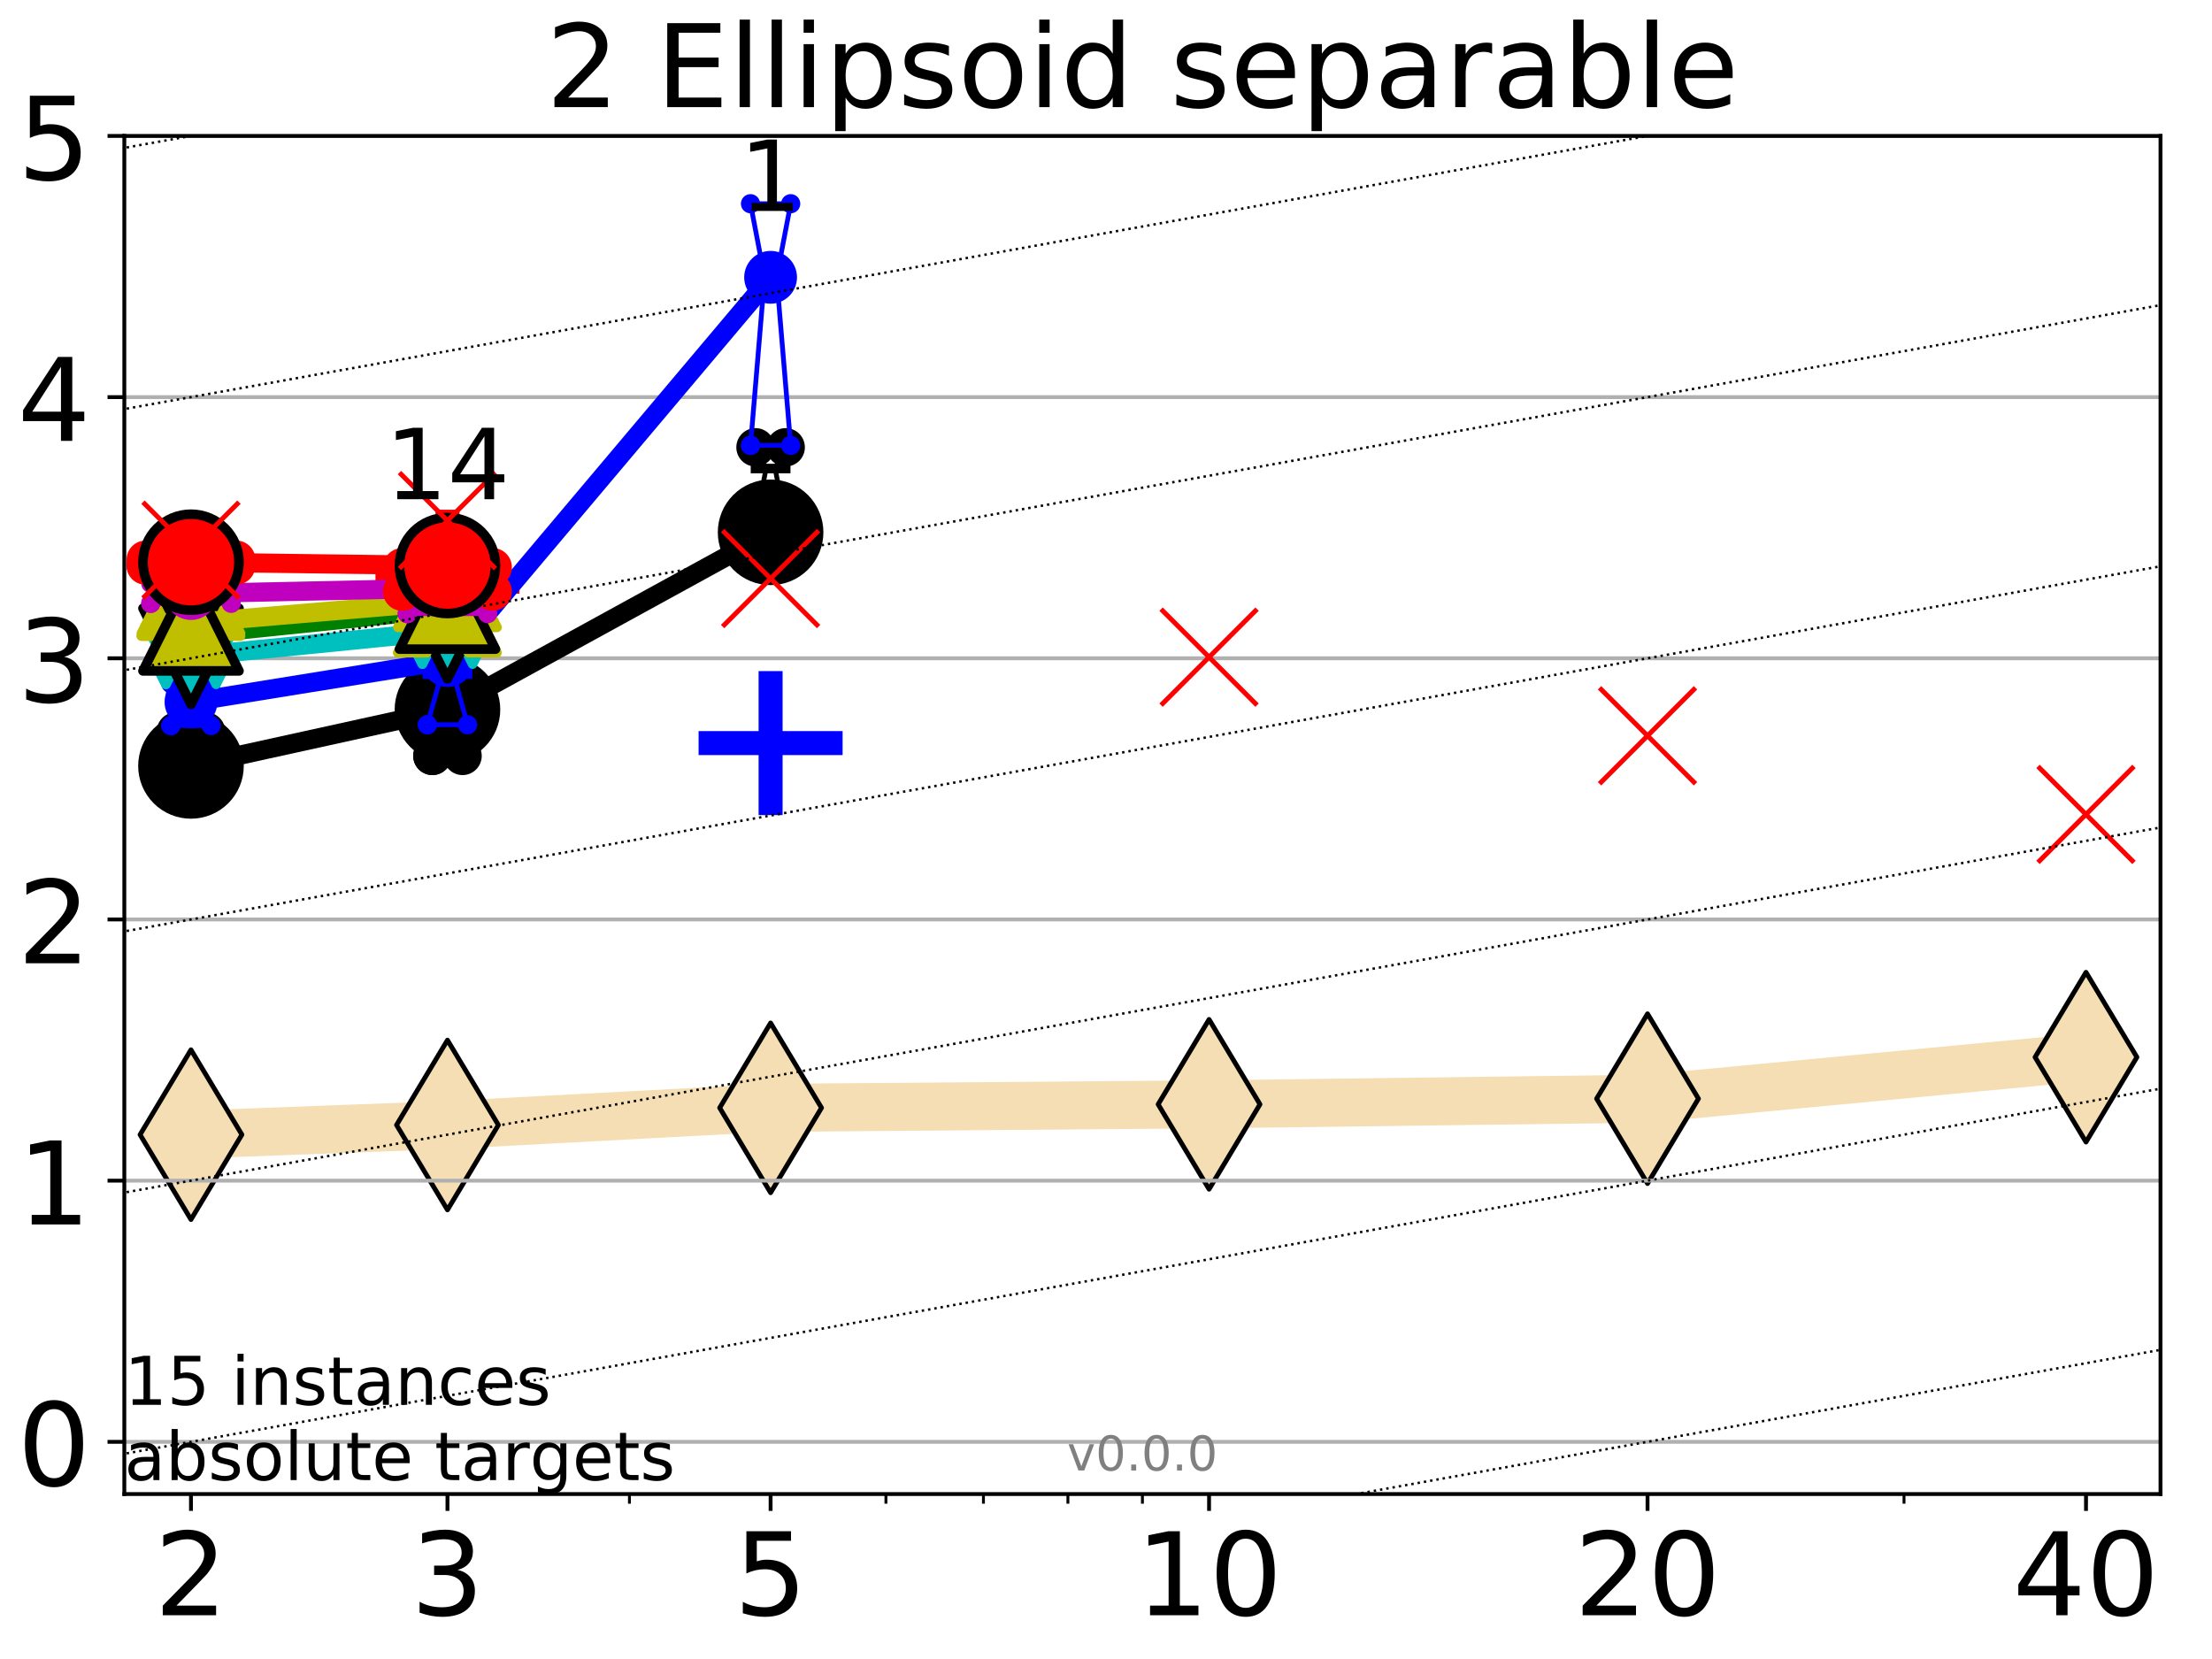 <?xml version="1.0" encoding="utf-8" standalone="no"?>
<!DOCTYPE svg PUBLIC "-//W3C//DTD SVG 1.1//EN"
  "http://www.w3.org/Graphics/SVG/1.1/DTD/svg11.dtd">
<!-- Created with matplotlib (http://matplotlib.org/) -->
<svg height="345.6pt" version="1.1" viewBox="0 0 460.8 345.6" width="460.8pt" xmlns="http://www.w3.org/2000/svg" xmlns:xlink="http://www.w3.org/1999/xlink">
 <defs>
  <style type="text/css">
*{stroke-linecap:butt;stroke-linejoin:round;}
  </style>
 </defs>
 <g id="figure_1">
  <g id="patch_1">
   <path d="M 0 345.6 
L 460.8 345.6 
L 460.8 0 
L 0 0 
z
" style="fill:#ffffff;"/>
  </g>
  <g id="axes_1">
   <g id="patch_2">
    <path d="M 25.9 311.24 
L 450.072 311.24 
L 450.072 28.32 
L 25.9 28.32 
z
" style="fill:#ffffff;"/>
   </g>
   <g id="line2d_1">
    <path clip-path="url(#p1299b83baa)" d="M 39.784 236.37 
L 93.215 234.358 
L 160.53 230.784 
L 251.87 230.05 
L 343.211 228.874 
L 434.551 220.229 
" style="fill:none;stroke:#f5deb3;stroke-linecap:square;stroke-width:10;"/>
    <defs>
     <path d="M -0 17.678 
L 10.607 0 
L 0 -17.678 
L -10.607 -0 
z
" id="m42b21314b7" style="stroke:#000000;stroke-linejoin:miter;"/>
    </defs>
    <g clip-path="url(#p1299b83baa)">
     <use style="fill:#f5deb3;stroke:#000000;stroke-linejoin:miter;" x="39.784" xlink:href="#m42b21314b7" y="236.37"/>
     <use style="fill:#f5deb3;stroke:#000000;stroke-linejoin:miter;" x="93.215" xlink:href="#m42b21314b7" y="234.358"/>
     <use style="fill:#f5deb3;stroke:#000000;stroke-linejoin:miter;" x="160.53" xlink:href="#m42b21314b7" y="230.784"/>
     <use style="fill:#f5deb3;stroke:#000000;stroke-linejoin:miter;" x="251.87" xlink:href="#m42b21314b7" y="230.05"/>
     <use style="fill:#f5deb3;stroke:#000000;stroke-linejoin:miter;" x="343.211" xlink:href="#m42b21314b7" y="228.874"/>
     <use style="fill:#f5deb3;stroke:#000000;stroke-linejoin:miter;" x="434.551" xlink:href="#m42b21314b7" y="220.229"/>
    </g>
   </g>
   <g id="line2d_2">
    <defs>
     <path d="M -15 0 
L 15 0 
M 0 15 
L 0 -15 
" id="m61d39fe605" style="stroke:#ff0000;stroke-width:5;"/>
    </defs>
    <g clip-path="url(#p1299b83baa)">
     <use style="fill:#ff0000;stroke:#ff0000;stroke-width:5;" x="93.215" xlink:href="#m61d39fe605" y="121.18"/>
    </g>
   </g>
   <g id="line2d_3">
    <defs>
     <path d="M -15 0 
L 15 0 
M 0 15 
L 0 -15 
" id="m32d3348bbe" style="stroke:#0000ff;stroke-width:5;"/>
    </defs>
    <g clip-path="url(#p1299b83baa)">
     <use style="fill:#0000ff;stroke:#0000ff;stroke-width:5;" x="160.53" xlink:href="#m32d3348bbe" y="154.795"/>
    </g>
   </g>
   <g id="matplotlib.axis_1">
    <g id="xtick_1">
     <g id="line2d_4">
      <defs>
       <path d="M 0 0 
L 0 3.5 
" id="mda565be8db" style="stroke:#000000;stroke-width:0.8;"/>
      </defs>
      <g>
       <use style="stroke:#000000;stroke-width:0.8;" x="39.784" xlink:href="#mda565be8db" y="311.24"/>
      </g>
     </g>
     <g id="text_1">
      <!-- 2 -->
      <defs>
       <path d="M 19.188 8.297 
L 53.609 8.297 
L 53.609 0 
L 7.328 0 
L 7.328 8.297 
Q 12.938 14.109 22.625 23.891 
Q 32.328 33.688 34.812 36.531 
Q 39.547 41.844 41.422 45.531 
Q 43.312 49.219 43.312 52.781 
Q 43.312 58.594 39.234 62.25 
Q 35.156 65.922 28.609 65.922 
Q 23.969 65.922 18.812 64.312 
Q 13.672 62.703 7.812 59.422 
L 7.812 69.391 
Q 13.766 71.781 18.938 73 
Q 24.125 74.219 28.422 74.219 
Q 39.75 74.219 46.484 68.547 
Q 53.219 62.891 53.219 53.422 
Q 53.219 48.922 51.531 44.891 
Q 49.859 40.875 45.406 35.406 
Q 44.188 33.984 37.641 27.219 
Q 31.109 20.453 19.188 8.297 
z
" id="DejaVuSans-32"/>
      </defs>
      <g transform="translate(32.149 336.476)scale(0.24 -0.24)">
       <use xlink:href="#DejaVuSans-32"/>
      </g>
     </g>
    </g>
    <g id="xtick_2">
     <g id="line2d_5">
      <g>
       <use style="stroke:#000000;stroke-width:0.8;" x="93.215" xlink:href="#mda565be8db" y="311.24"/>
      </g>
     </g>
     <g id="text_2">
      <!-- 3 -->
      <defs>
       <path d="M 40.578 39.312 
Q 47.656 37.797 51.625 33 
Q 55.609 28.219 55.609 21.188 
Q 55.609 10.406 48.188 4.484 
Q 40.766 -1.422 27.094 -1.422 
Q 22.516 -1.422 17.656 -0.516 
Q 12.797 0.391 7.625 2.203 
L 7.625 11.719 
Q 11.719 9.328 16.594 8.109 
Q 21.484 6.891 26.812 6.891 
Q 36.078 6.891 40.938 10.547 
Q 45.797 14.203 45.797 21.188 
Q 45.797 27.641 41.281 31.266 
Q 36.766 34.906 28.719 34.906 
L 20.219 34.906 
L 20.219 43.016 
L 29.109 43.016 
Q 36.375 43.016 40.234 45.922 
Q 44.094 48.828 44.094 54.297 
Q 44.094 59.906 40.109 62.906 
Q 36.141 65.922 28.719 65.922 
Q 24.656 65.922 20.016 65.031 
Q 15.375 64.156 9.812 62.312 
L 9.812 71.094 
Q 15.438 72.656 20.344 73.438 
Q 25.25 74.219 29.594 74.219 
Q 40.828 74.219 47.359 69.109 
Q 53.906 64.016 53.906 55.328 
Q 53.906 49.266 50.438 45.094 
Q 46.969 40.922 40.578 39.312 
z
" id="DejaVuSans-33"/>
      </defs>
      <g transform="translate(85.58 336.476)scale(0.24 -0.24)">
       <use xlink:href="#DejaVuSans-33"/>
      </g>
     </g>
    </g>
    <g id="xtick_3">
     <g id="line2d_6">
      <g>
       <use style="stroke:#000000;stroke-width:0.8;" x="160.53" xlink:href="#mda565be8db" y="311.24"/>
      </g>
     </g>
     <g id="text_3">
      <!-- 5 -->
      <defs>
       <path d="M 10.797 72.906 
L 49.516 72.906 
L 49.516 64.594 
L 19.828 64.594 
L 19.828 46.734 
Q 21.969 47.469 24.109 47.828 
Q 26.266 48.188 28.422 48.188 
Q 40.625 48.188 47.75 41.5 
Q 54.891 34.812 54.891 23.391 
Q 54.891 11.625 47.562 5.094 
Q 40.234 -1.422 26.906 -1.422 
Q 22.312 -1.422 17.547 -0.641 
Q 12.797 0.141 7.719 1.703 
L 7.719 11.625 
Q 12.109 9.234 16.797 8.062 
Q 21.484 6.891 26.703 6.891 
Q 35.156 6.891 40.078 11.328 
Q 45.016 15.766 45.016 23.391 
Q 45.016 31 40.078 35.438 
Q 35.156 39.891 26.703 39.891 
Q 22.75 39.891 18.812 39.016 
Q 14.891 38.141 10.797 36.281 
z
" id="DejaVuSans-35"/>
      </defs>
      <g transform="translate(152.895 336.476)scale(0.24 -0.24)">
       <use xlink:href="#DejaVuSans-35"/>
      </g>
     </g>
    </g>
    <g id="xtick_4">
     <g id="line2d_7">
      <g>
       <use style="stroke:#000000;stroke-width:0.8;" x="251.87" xlink:href="#mda565be8db" y="311.24"/>
      </g>
     </g>
     <g id="text_4">
      <!-- 10 -->
      <defs>
       <path d="M 12.406 8.297 
L 28.516 8.297 
L 28.516 63.922 
L 10.984 60.406 
L 10.984 69.391 
L 28.422 72.906 
L 38.281 72.906 
L 38.281 8.297 
L 54.391 8.297 
L 54.391 0 
L 12.406 0 
z
" id="DejaVuSans-31"/>
       <path d="M 31.781 66.406 
Q 24.172 66.406 20.328 58.906 
Q 16.5 51.422 16.5 36.375 
Q 16.5 21.391 20.328 13.891 
Q 24.172 6.391 31.781 6.391 
Q 39.453 6.391 43.281 13.891 
Q 47.125 21.391 47.125 36.375 
Q 47.125 51.422 43.281 58.906 
Q 39.453 66.406 31.781 66.406 
z
M 31.781 74.219 
Q 44.047 74.219 50.516 64.516 
Q 56.984 54.828 56.984 36.375 
Q 56.984 17.969 50.516 8.266 
Q 44.047 -1.422 31.781 -1.422 
Q 19.531 -1.422 13.062 8.266 
Q 6.594 17.969 6.594 36.375 
Q 6.594 54.828 13.062 64.516 
Q 19.531 74.219 31.781 74.219 
z
" id="DejaVuSans-30"/>
      </defs>
      <g transform="translate(236.6 336.476)scale(0.24 -0.24)">
       <use xlink:href="#DejaVuSans-31"/>
       <use x="63.623" xlink:href="#DejaVuSans-30"/>
      </g>
     </g>
    </g>
    <g id="xtick_5">
     <g id="line2d_8">
      <g>
       <use style="stroke:#000000;stroke-width:0.8;" x="343.211" xlink:href="#mda565be8db" y="311.24"/>
      </g>
     </g>
     <g id="text_5">
      <!-- 20 -->
      <g transform="translate(327.941 336.476)scale(0.24 -0.24)">
       <use xlink:href="#DejaVuSans-32"/>
       <use x="63.623" xlink:href="#DejaVuSans-30"/>
      </g>
     </g>
    </g>
    <g id="xtick_6">
     <g id="line2d_9">
      <g>
       <use style="stroke:#000000;stroke-width:0.8;" x="434.551" xlink:href="#mda565be8db" y="311.24"/>
      </g>
     </g>
     <g id="text_6">
      <!-- 40 -->
      <defs>
       <path d="M 37.797 64.312 
L 12.891 25.391 
L 37.797 25.391 
z
M 35.203 72.906 
L 47.609 72.906 
L 47.609 25.391 
L 58.016 25.391 
L 58.016 17.188 
L 47.609 17.188 
L 47.609 0 
L 37.797 0 
L 37.797 17.188 
L 4.891 17.188 
L 4.891 26.703 
z
" id="DejaVuSans-34"/>
      </defs>
      <g transform="translate(419.281 336.476)scale(0.24 -0.24)">
       <use xlink:href="#DejaVuSans-34"/>
       <use x="63.623" xlink:href="#DejaVuSans-30"/>
      </g>
     </g>
    </g>
    <g id="xtick_7">
     <g id="line2d_10">
      <defs>
       <path d="M 0 0 
L 0 2 
" id="mea16248b19" style="stroke:#000000;stroke-width:0.6;"/>
      </defs>
      <g>
       <use style="stroke:#000000;stroke-width:0.6;" x="39.784" xlink:href="#mea16248b19" y="311.24"/>
      </g>
     </g>
    </g>
    <g id="xtick_8">
     <g id="line2d_11">
      <g>
       <use style="stroke:#000000;stroke-width:0.6;" x="93.215" xlink:href="#mea16248b19" y="311.24"/>
      </g>
     </g>
    </g>
    <g id="xtick_9">
     <g id="line2d_12">
      <g>
       <use style="stroke:#000000;stroke-width:0.6;" x="131.125" xlink:href="#mea16248b19" y="311.24"/>
      </g>
     </g>
    </g>
    <g id="xtick_10">
     <g id="line2d_13">
      <g>
       <use style="stroke:#000000;stroke-width:0.6;" x="160.53" xlink:href="#mea16248b19" y="311.24"/>
      </g>
     </g>
    </g>
    <g id="xtick_11">
     <g id="line2d_14">
      <g>
       <use style="stroke:#000000;stroke-width:0.6;" x="184.555" xlink:href="#mea16248b19" y="311.24"/>
      </g>
     </g>
    </g>
    <g id="xtick_12">
     <g id="line2d_15">
      <g>
       <use style="stroke:#000000;stroke-width:0.6;" x="204.869" xlink:href="#mea16248b19" y="311.24"/>
      </g>
     </g>
    </g>
    <g id="xtick_13">
     <g id="line2d_16">
      <g>
       <use style="stroke:#000000;stroke-width:0.6;" x="222.465" xlink:href="#mea16248b19" y="311.24"/>
      </g>
     </g>
    </g>
    <g id="xtick_14">
     <g id="line2d_17">
      <g>
       <use style="stroke:#000000;stroke-width:0.6;" x="237.986" xlink:href="#mea16248b19" y="311.24"/>
      </g>
     </g>
    </g>
    <g id="xtick_15">
     <g id="line2d_18">
      <g>
       <use style="stroke:#000000;stroke-width:0.6;" x="343.211" xlink:href="#mea16248b19" y="311.24"/>
      </g>
     </g>
    </g>
    <g id="xtick_16">
     <g id="line2d_19">
      <g>
       <use style="stroke:#000000;stroke-width:0.6;" x="396.641" xlink:href="#mea16248b19" y="311.24"/>
      </g>
     </g>
    </g>
    <g id="xtick_17">
     <g id="line2d_20">
      <g>
       <use style="stroke:#000000;stroke-width:0.6;" x="434.551" xlink:href="#mea16248b19" y="311.24"/>
      </g>
     </g>
    </g>
   </g>
   <g id="matplotlib.axis_2">
    <g id="ytick_1">
     <g id="line2d_21">
      <path clip-path="url(#p1299b83baa)" d="M 25.9 300.358 
L 450.072 300.358 
" style="fill:none;stroke:#b0b0b0;stroke-linecap:square;stroke-width:0.8;"/>
     </g>
     <g id="line2d_22">
      <defs>
       <path d="M 0 0 
L -3.5 0 
" id="mfcaf1a67ff" style="stroke:#000000;stroke-width:0.8;"/>
      </defs>
      <g>
       <use style="stroke:#000000;stroke-width:0.8;" x="25.9" xlink:href="#mfcaf1a67ff" y="300.358"/>
      </g>
     </g>
     <g id="text_7">
      <!-- 0 -->
      <g transform="translate(3.63 309.477)scale(0.24 -0.24)">
       <use xlink:href="#DejaVuSans-30"/>
      </g>
     </g>
    </g>
    <g id="ytick_2">
     <g id="line2d_23">
      <path clip-path="url(#p1299b83baa)" d="M 25.9 245.951 
L 450.072 245.951 
" style="fill:none;stroke:#b0b0b0;stroke-linecap:square;stroke-width:0.8;"/>
     </g>
     <g id="line2d_24">
      <g>
       <use style="stroke:#000000;stroke-width:0.8;" x="25.9" xlink:href="#mfcaf1a67ff" y="245.951"/>
      </g>
     </g>
     <g id="text_8">
      <!-- 1 -->
      <g transform="translate(3.63 255.069)scale(0.24 -0.24)">
       <use xlink:href="#DejaVuSans-31"/>
      </g>
     </g>
    </g>
    <g id="ytick_3">
     <g id="line2d_25">
      <path clip-path="url(#p1299b83baa)" d="M 25.9 191.543 
L 450.072 191.543 
" style="fill:none;stroke:#b0b0b0;stroke-linecap:square;stroke-width:0.8;"/>
     </g>
     <g id="line2d_26">
      <g>
       <use style="stroke:#000000;stroke-width:0.8;" x="25.9" xlink:href="#mfcaf1a67ff" y="191.543"/>
      </g>
     </g>
     <g id="text_9">
      <!-- 2 -->
      <g transform="translate(3.63 200.661)scale(0.24 -0.24)">
       <use xlink:href="#DejaVuSans-32"/>
      </g>
     </g>
    </g>
    <g id="ytick_4">
     <g id="line2d_27">
      <path clip-path="url(#p1299b83baa)" d="M 25.9 137.135 
L 450.072 137.135 
" style="fill:none;stroke:#b0b0b0;stroke-linecap:square;stroke-width:0.8;"/>
     </g>
     <g id="line2d_28">
      <g>
       <use style="stroke:#000000;stroke-width:0.8;" x="25.9" xlink:href="#mfcaf1a67ff" y="137.135"/>
      </g>
     </g>
     <g id="text_10">
      <!-- 3 -->
      <g transform="translate(3.63 146.254)scale(0.24 -0.24)">
       <use xlink:href="#DejaVuSans-33"/>
      </g>
     </g>
    </g>
    <g id="ytick_5">
     <g id="line2d_29">
      <path clip-path="url(#p1299b83baa)" d="M 25.9 82.728 
L 450.072 82.728 
" style="fill:none;stroke:#b0b0b0;stroke-linecap:square;stroke-width:0.8;"/>
     </g>
     <g id="line2d_30">
      <g>
       <use style="stroke:#000000;stroke-width:0.8;" x="25.9" xlink:href="#mfcaf1a67ff" y="82.728"/>
      </g>
     </g>
     <g id="text_11">
      <!-- 4 -->
      <g transform="translate(3.63 91.846)scale(0.24 -0.24)">
       <use xlink:href="#DejaVuSans-34"/>
      </g>
     </g>
    </g>
    <g id="ytick_6">
     <g id="line2d_31">
      <path clip-path="url(#p1299b83baa)" d="M 25.9 28.32 
L 450.072 28.32 
" style="fill:none;stroke:#b0b0b0;stroke-linecap:square;stroke-width:0.8;"/>
     </g>
     <g id="line2d_32">
      <g>
       <use style="stroke:#000000;stroke-width:0.8;" x="25.9" xlink:href="#mfcaf1a67ff" y="28.32"/>
      </g>
     </g>
     <g id="text_12">
      <!-- 5 -->
      <g transform="translate(3.63 37.438)scale(0.24 -0.24)">
       <use xlink:href="#DejaVuSans-35"/>
      </g>
     </g>
    </g>
   </g>
   <g id="line2d_33">
    <path clip-path="url(#p1299b83baa)" d="M 36.644 165.427 
L 38.842 152.598 
L 36.644 152.383 
L 42.924 152.383 
L 40.726 152.598 
L 42.924 165.427 
L 36.644 165.427 
" style="fill:none;stroke:#000000;stroke-linecap:square;"/>
   </g>
   <g id="line2d_34">
    <path clip-path="url(#p1299b83baa)" d="M 36.644 165.427 
L 42.924 165.427 
L 42.924 152.383 
L 36.644 152.383 
L 36.644 165.427 
" style="fill:none;"/>
    <defs>
     <path d="M 0 3 
C 0.796 3 1.559 2.684 2.121 2.121 
C 2.684 1.559 3 0.796 3 0 
C 3 -0.796 2.684 -1.559 2.121 -2.121 
C 1.559 -2.684 0.796 -3 0 -3 
C -0.796 -3 -1.559 -2.684 -2.121 -2.121 
C -2.684 -1.559 -3 -0.796 -3 0 
C -3 0.796 -2.684 1.559 -2.121 2.121 
C -1.559 2.684 -0.796 3 0 3 
z
" id="mf584d3e917" style="stroke:#000000;stroke-width:2;"/>
    </defs>
    <g clip-path="url(#p1299b83baa)">
     <use style="stroke:#000000;stroke-width:2;" x="36.644" xlink:href="#mf584d3e917" y="165.427"/>
     <use style="stroke:#000000;stroke-width:2;" x="42.924" xlink:href="#mf584d3e917" y="165.427"/>
     <use style="stroke:#000000;stroke-width:2;" x="42.924" xlink:href="#mf584d3e917" y="152.383"/>
     <use style="stroke:#000000;stroke-width:2;" x="36.644" xlink:href="#mf584d3e917" y="152.383"/>
     <use style="stroke:#000000;stroke-width:2;" x="36.644" xlink:href="#mf584d3e917" y="165.427"/>
    </g>
   </g>
   <g id="line2d_35">
    <path clip-path="url(#p1299b83baa)" d="M 36.644 152.598 
L 42.924 152.598 
" style="fill:none;stroke:#000000;stroke-linecap:square;stroke-width:2;"/>
   </g>
   <g id="line2d_36">
    <path clip-path="url(#p1299b83baa)" d="M 90.075 157.465 
L 92.273 148.571 
L 90.075 142.212 
L 96.355 142.212 
L 94.157 148.571 
L 96.355 157.465 
L 90.075 157.465 
" style="fill:none;stroke:#000000;stroke-linecap:square;"/>
   </g>
   <g id="line2d_37">
    <path clip-path="url(#p1299b83baa)" d="M 90.075 157.465 
L 96.355 157.465 
L 96.355 142.212 
L 90.075 142.212 
L 90.075 157.465 
" style="fill:none;"/>
    <g clip-path="url(#p1299b83baa)">
     <use style="stroke:#000000;stroke-width:2;" x="90.075" xlink:href="#mf584d3e917" y="157.465"/>
     <use style="stroke:#000000;stroke-width:2;" x="96.355" xlink:href="#mf584d3e917" y="157.465"/>
     <use style="stroke:#000000;stroke-width:2;" x="96.355" xlink:href="#mf584d3e917" y="142.212"/>
     <use style="stroke:#000000;stroke-width:2;" x="90.075" xlink:href="#mf584d3e917" y="142.212"/>
     <use style="stroke:#000000;stroke-width:2;" x="90.075" xlink:href="#mf584d3e917" y="157.465"/>
    </g>
   </g>
   <g id="line2d_38">
    <path clip-path="url(#p1299b83baa)" d="M 90.075 148.571 
L 96.355 148.571 
" style="fill:none;stroke:#000000;stroke-linecap:square;stroke-width:2;"/>
   </g>
   <g id="line2d_39">
    <path clip-path="url(#p1299b83baa)" d="M 157.39 108.92 
L 159.588 97.605 
L 157.39 93.183 
L 163.669 93.183 
L 161.472 97.605 
L 163.669 108.92 
L 157.39 108.92 
" style="fill:none;stroke:#000000;stroke-linecap:square;"/>
   </g>
   <g id="line2d_40">
    <path clip-path="url(#p1299b83baa)" d="M 157.39 108.92 
L 163.669 108.92 
L 163.669 93.183 
L 157.39 93.183 
L 157.39 108.92 
" style="fill:none;"/>
    <g clip-path="url(#p1299b83baa)">
     <use style="stroke:#000000;stroke-width:2;" x="157.39" xlink:href="#mf584d3e917" y="108.92"/>
     <use style="stroke:#000000;stroke-width:2;" x="163.669" xlink:href="#mf584d3e917" y="108.92"/>
     <use style="stroke:#000000;stroke-width:2;" x="163.669" xlink:href="#mf584d3e917" y="93.183"/>
     <use style="stroke:#000000;stroke-width:2;" x="157.39" xlink:href="#mf584d3e917" y="93.183"/>
     <use style="stroke:#000000;stroke-width:2;" x="157.39" xlink:href="#mf584d3e917" y="108.92"/>
    </g>
   </g>
   <g id="line2d_41">
    <path clip-path="url(#p1299b83baa)" d="M 157.39 97.605 
L 163.669 97.605 
" style="fill:none;stroke:#000000;stroke-linecap:square;stroke-width:2;"/>
   </g>
   <g id="line2d_42">
    <path clip-path="url(#p1299b83baa)" d="M 39.784 159.551 
L 93.215 147.811 
" style="fill:none;stroke:#000000;stroke-linecap:square;stroke-width:4;"/>
   </g>
   <g id="line2d_43">
    <path clip-path="url(#p1299b83baa)" d="M 93.215 147.811 
L 160.53 110.888 
" style="fill:none;stroke:#000000;stroke-linecap:square;stroke-width:4;"/>
   </g>
   <g id="line2d_44">
    <path clip-path="url(#p1299b83baa)" d="M 39.784 159.551 
L 93.215 147.811 
L 160.53 110.888 
" style="fill:none;"/>
    <defs>
     <path d="M 0 10 
C 2.652 10 5.196 8.946 7.071 7.071 
C 8.946 5.196 10 2.652 10 0 
C 10 -2.652 8.946 -5.196 7.071 -7.071 
C 5.196 -8.946 2.652 -10 0 -10 
C -2.652 -10 -5.196 -8.946 -7.071 -7.071 
C -8.946 -5.196 -10 -2.652 -10 0 
C -10 2.652 -8.946 5.196 -7.071 7.071 
C -5.196 8.946 -2.652 10 0 10 
z
" id="m0896ca67e4" style="stroke:#000000;stroke-width:2;"/>
    </defs>
    <g clip-path="url(#p1299b83baa)">
     <use style="stroke:#000000;stroke-width:2;" x="39.784" xlink:href="#m0896ca67e4" y="159.551"/>
     <use style="stroke:#000000;stroke-width:2;" x="93.215" xlink:href="#m0896ca67e4" y="147.811"/>
     <use style="stroke:#000000;stroke-width:2;" x="160.53" xlink:href="#m0896ca67e4" y="110.888"/>
    </g>
   </g>
   <g id="line2d_45">
    <path clip-path="url(#p1299b83baa)" d="M 35.597 151.155 
L 38.528 145.145 
L 35.597 142.423 
L 43.971 142.423 
L 41.04 145.145 
L 43.971 151.155 
L 35.597 151.155 
" style="fill:none;stroke:#0000ff;stroke-linecap:square;"/>
   </g>
   <g id="line2d_46">
    <path clip-path="url(#p1299b83baa)" d="M 35.597 151.155 
L 43.971 151.155 
L 43.971 142.423 
L 35.597 142.423 
L 35.597 151.155 
" style="fill:none;"/>
    <defs>
     <path d="M 0 1.5 
C 0.398 1.5 0.779 1.342 1.061 1.061 
C 1.342 0.779 1.5 0.398 1.5 0 
C 1.5 -0.398 1.342 -0.779 1.061 -1.061 
C 0.779 -1.342 0.398 -1.5 0 -1.5 
C -0.398 -1.5 -0.779 -1.342 -1.061 -1.061 
C -1.342 -0.779 -1.5 -0.398 -1.5 0 
C -1.5 0.398 -1.342 0.779 -1.061 1.061 
C -0.779 1.342 -0.398 1.5 0 1.5 
z
" id="m8cdafcfd60" style="stroke:#0000ff;"/>
    </defs>
    <g clip-path="url(#p1299b83baa)">
     <use style="fill:#0000ff;stroke:#0000ff;" x="35.597" xlink:href="#m8cdafcfd60" y="151.155"/>
     <use style="fill:#0000ff;stroke:#0000ff;" x="43.971" xlink:href="#m8cdafcfd60" y="151.155"/>
     <use style="fill:#0000ff;stroke:#0000ff;" x="43.971" xlink:href="#m8cdafcfd60" y="142.423"/>
     <use style="fill:#0000ff;stroke:#0000ff;" x="35.597" xlink:href="#m8cdafcfd60" y="142.423"/>
     <use style="fill:#0000ff;stroke:#0000ff;" x="35.597" xlink:href="#m8cdafcfd60" y="151.155"/>
    </g>
   </g>
   <g id="line2d_47">
    <path clip-path="url(#p1299b83baa)" d="M 35.597 145.145 
L 43.971 145.145 
" style="fill:none;stroke:#0000ff;stroke-linecap:square;stroke-width:2;"/>
   </g>
   <g id="line2d_48">
    <path clip-path="url(#p1299b83baa)" d="M 89.028 150.977 
L 91.959 140.417 
L 89.028 130.857 
L 97.401 130.857 
L 94.471 140.417 
L 97.401 150.977 
L 89.028 150.977 
" style="fill:none;stroke:#0000ff;stroke-linecap:square;"/>
   </g>
   <g id="line2d_49">
    <path clip-path="url(#p1299b83baa)" d="M 89.028 150.977 
L 97.401 150.977 
L 97.401 130.857 
L 89.028 130.857 
L 89.028 150.977 
" style="fill:none;"/>
    <g clip-path="url(#p1299b83baa)">
     <use style="fill:#0000ff;stroke:#0000ff;" x="89.028" xlink:href="#m8cdafcfd60" y="150.977"/>
     <use style="fill:#0000ff;stroke:#0000ff;" x="97.401" xlink:href="#m8cdafcfd60" y="150.977"/>
     <use style="fill:#0000ff;stroke:#0000ff;" x="97.401" xlink:href="#m8cdafcfd60" y="130.857"/>
     <use style="fill:#0000ff;stroke:#0000ff;" x="89.028" xlink:href="#m8cdafcfd60" y="130.857"/>
     <use style="fill:#0000ff;stroke:#0000ff;" x="89.028" xlink:href="#m8cdafcfd60" y="150.977"/>
    </g>
   </g>
   <g id="line2d_50">
    <path clip-path="url(#p1299b83baa)" d="M 89.028 140.417 
L 97.401 140.417 
" style="fill:none;stroke:#0000ff;stroke-linecap:square;stroke-width:2;"/>
   </g>
   <g id="line2d_51">
    <path clip-path="url(#p1299b83baa)" d="M 156.343 92.783 
L 159.274 57.769 
L 156.343 42.438 
L 164.716 42.438 
L 161.786 57.769 
L 164.716 92.783 
L 156.343 92.783 
" style="fill:none;stroke:#0000ff;stroke-linecap:square;"/>
   </g>
   <g id="line2d_52">
    <path clip-path="url(#p1299b83baa)" d="M 156.343 92.783 
L 164.716 92.783 
L 164.716 42.438 
L 156.343 42.438 
L 156.343 92.783 
" style="fill:none;"/>
    <g clip-path="url(#p1299b83baa)">
     <use style="fill:#0000ff;stroke:#0000ff;" x="156.343" xlink:href="#m8cdafcfd60" y="92.783"/>
     <use style="fill:#0000ff;stroke:#0000ff;" x="164.716" xlink:href="#m8cdafcfd60" y="92.783"/>
     <use style="fill:#0000ff;stroke:#0000ff;" x="164.716" xlink:href="#m8cdafcfd60" y="42.438"/>
     <use style="fill:#0000ff;stroke:#0000ff;" x="156.343" xlink:href="#m8cdafcfd60" y="42.438"/>
     <use style="fill:#0000ff;stroke:#0000ff;" x="156.343" xlink:href="#m8cdafcfd60" y="92.783"/>
    </g>
   </g>
   <g id="line2d_53">
    <path clip-path="url(#p1299b83baa)" d="M 156.343 57.769 
L 164.716 57.769 
" style="fill:none;stroke:#0000ff;stroke-linecap:square;stroke-width:2;"/>
   </g>
   <g id="line2d_54">
    <path clip-path="url(#p1299b83baa)" d="M 39.784 146.237 
L 93.215 137.607 
" style="fill:none;stroke:#0000ff;stroke-linecap:square;stroke-width:4;"/>
   </g>
   <g id="line2d_55">
    <path clip-path="url(#p1299b83baa)" d="M 93.215 137.607 
L 160.53 57.769 
" style="fill:none;stroke:#0000ff;stroke-linecap:square;stroke-width:4;"/>
   </g>
   <g id="line2d_56">
    <path clip-path="url(#p1299b83baa)" d="M 39.784 146.237 
L 93.215 137.607 
L 160.53 57.769 
" style="fill:none;"/>
    <defs>
     <path d="M 0 5 
C 1.326 5 2.598 4.473 3.536 3.536 
C 4.473 2.598 5 1.326 5 0 
C 5 -1.326 4.473 -2.598 3.536 -3.536 
C 2.598 -4.473 1.326 -5 0 -5 
C -1.326 -5 -2.598 -4.473 -3.536 -3.536 
C -4.473 -2.598 -5 -1.326 -5 0 
C -5 1.326 -4.473 2.598 -3.536 3.536 
C -2.598 4.473 -1.326 5 0 5 
z
" id="m4b3bddaaf8" style="stroke:#0000ff;"/>
    </defs>
    <g clip-path="url(#p1299b83baa)">
     <use style="fill:#0000ff;stroke:#0000ff;" x="39.784" xlink:href="#m4b3bddaaf8" y="146.237"/>
     <use style="fill:#0000ff;stroke:#0000ff;" x="93.215" xlink:href="#m4b3bddaaf8" y="137.607"/>
     <use style="fill:#0000ff;stroke:#0000ff;" x="160.53" xlink:href="#m4b3bddaaf8" y="57.769"/>
    </g>
   </g>
   <g id="line2d_57">
    <path clip-path="url(#p1299b83baa)" d="M 34.551 139.559 
L 38.214 135.46 
L 34.551 135.361 
L 45.017 135.361 
L 41.354 135.46 
L 45.017 139.559 
L 34.551 139.559 
" style="fill:none;stroke:#00bfbf;stroke-linecap:square;"/>
   </g>
   <g id="line2d_58">
    <path clip-path="url(#p1299b83baa)" d="M 34.551 139.559 
L 45.017 139.559 
L 45.017 135.361 
L 34.551 135.361 
L 34.551 139.559 
" style="fill:none;"/>
    <defs>
     <path d="M -0 3 
L 3 -3 
L -3 -3 
z
" id="mb83ba6d593" style="stroke:#00bfbf;stroke-linejoin:miter;stroke-width:2;"/>
    </defs>
    <g clip-path="url(#p1299b83baa)">
     <use style="fill:#00bfbf;stroke:#00bfbf;stroke-linejoin:miter;stroke-width:2;" x="34.551" xlink:href="#mb83ba6d593" y="139.559"/>
     <use style="fill:#00bfbf;stroke:#00bfbf;stroke-linejoin:miter;stroke-width:2;" x="45.017" xlink:href="#mb83ba6d593" y="139.559"/>
     <use style="fill:#00bfbf;stroke:#00bfbf;stroke-linejoin:miter;stroke-width:2;" x="45.017" xlink:href="#mb83ba6d593" y="135.361"/>
     <use style="fill:#00bfbf;stroke:#00bfbf;stroke-linejoin:miter;stroke-width:2;" x="34.551" xlink:href="#mb83ba6d593" y="135.361"/>
     <use style="fill:#00bfbf;stroke:#00bfbf;stroke-linejoin:miter;stroke-width:2;" x="34.551" xlink:href="#mb83ba6d593" y="139.559"/>
    </g>
   </g>
   <g id="line2d_59">
    <path clip-path="url(#p1299b83baa)" d="M 34.551 135.46 
L 45.017 135.46 
" style="fill:none;stroke:#00bfbf;stroke-linecap:square;stroke-width:2;"/>
   </g>
   <g id="line2d_60">
    <path clip-path="url(#p1299b83baa)" d="M 87.982 135.346 
L 91.645 131.219 
L 87.982 121.55 
L 98.448 121.55 
L 94.785 131.219 
L 98.448 135.346 
L 87.982 135.346 
" style="fill:none;stroke:#00bfbf;stroke-linecap:square;"/>
   </g>
   <g id="line2d_61">
    <path clip-path="url(#p1299b83baa)" d="M 87.982 135.346 
L 98.448 135.346 
L 98.448 121.55 
L 87.982 121.55 
L 87.982 135.346 
" style="fill:none;"/>
    <g clip-path="url(#p1299b83baa)">
     <use style="fill:#00bfbf;stroke:#00bfbf;stroke-linejoin:miter;stroke-width:2;" x="87.982" xlink:href="#mb83ba6d593" y="135.346"/>
     <use style="fill:#00bfbf;stroke:#00bfbf;stroke-linejoin:miter;stroke-width:2;" x="98.448" xlink:href="#mb83ba6d593" y="135.346"/>
     <use style="fill:#00bfbf;stroke:#00bfbf;stroke-linejoin:miter;stroke-width:2;" x="98.448" xlink:href="#mb83ba6d593" y="121.55"/>
     <use style="fill:#00bfbf;stroke:#00bfbf;stroke-linejoin:miter;stroke-width:2;" x="87.982" xlink:href="#mb83ba6d593" y="121.55"/>
     <use style="fill:#00bfbf;stroke:#00bfbf;stroke-linejoin:miter;stroke-width:2;" x="87.982" xlink:href="#mb83ba6d593" y="135.346"/>
    </g>
   </g>
   <g id="line2d_62">
    <path clip-path="url(#p1299b83baa)" d="M 87.982 131.219 
L 98.448 131.219 
" style="fill:none;stroke:#00bfbf;stroke-linecap:square;stroke-width:2;"/>
   </g>
   <g id="line2d_63">
    <path clip-path="url(#p1299b83baa)" d="M 39.784 136.719 
L 93.215 131.4 
" style="fill:none;stroke:#00bfbf;stroke-linecap:square;stroke-width:4;"/>
   </g>
   <g id="line2d_64">
    <path clip-path="url(#p1299b83baa)" d="M 39.784 136.719 
L 93.215 131.4 
" style="fill:none;"/>
    <defs>
     <path d="M -0 10 
L 10 -10 
L -10 -10 
z
" id="mf8c2833746" style="stroke:#000000;stroke-linejoin:miter;stroke-width:2;"/>
    </defs>
    <g clip-path="url(#p1299b83baa)">
     <use style="fill:#00bfbf;stroke:#000000;stroke-linejoin:miter;stroke-width:2;" x="39.784" xlink:href="#mf8c2833746" y="136.719"/>
     <use style="fill:#00bfbf;stroke:#000000;stroke-linejoin:miter;stroke-width:2;" x="93.215" xlink:href="#mf8c2833746" y="131.4"/>
    </g>
   </g>
   <g id="line2d_65">
    <path clip-path="url(#p1299b83baa)" d="M 33.504 133.265 
L 37.9 131.957 
L 33.504 130.158 
L 46.064 130.158 
L 41.668 131.957 
L 46.064 133.265 
L 33.504 133.265 
" style="fill:none;stroke:#008000;stroke-linecap:square;"/>
   </g>
   <g id="line2d_66">
    <path clip-path="url(#p1299b83baa)" d="M 33.504 133.265 
L 46.064 133.265 
L 46.064 130.158 
L 33.504 130.158 
L 33.504 133.265 
" style="fill:none;"/>
    <defs>
     <path d="M 0 1.5 
C 0.398 1.5 0.779 1.342 1.061 1.061 
C 1.342 0.779 1.5 0.398 1.5 0 
C 1.5 -0.398 1.342 -0.779 1.061 -1.061 
C 0.779 -1.342 0.398 -1.5 0 -1.5 
C -0.398 -1.5 -0.779 -1.342 -1.061 -1.061 
C -1.342 -0.779 -1.5 -0.398 -1.5 0 
C -1.5 0.398 -1.342 0.779 -1.061 1.061 
C -0.779 1.342 -0.398 1.5 0 1.5 
z
" id="mae2eae614c" style="stroke:#008000;"/>
    </defs>
    <g clip-path="url(#p1299b83baa)">
     <use style="fill:#008000;stroke:#008000;" x="33.504" xlink:href="#mae2eae614c" y="133.265"/>
     <use style="fill:#008000;stroke:#008000;" x="46.064" xlink:href="#mae2eae614c" y="133.265"/>
     <use style="fill:#008000;stroke:#008000;" x="46.064" xlink:href="#mae2eae614c" y="130.158"/>
     <use style="fill:#008000;stroke:#008000;" x="33.504" xlink:href="#mae2eae614c" y="130.158"/>
     <use style="fill:#008000;stroke:#008000;" x="33.504" xlink:href="#mae2eae614c" y="133.265"/>
    </g>
   </g>
   <g id="line2d_67">
    <path clip-path="url(#p1299b83baa)" d="M 33.504 131.957 
L 46.064 131.957 
" style="fill:none;stroke:#008000;stroke-linecap:square;stroke-width:2;"/>
   </g>
   <g id="line2d_68">
    <path clip-path="url(#p1299b83baa)" d="M 86.935 134.324 
L 91.331 133.194 
L 86.935 130.635 
L 99.495 130.635 
L 95.099 133.194 
L 99.495 134.324 
L 86.935 134.324 
" style="fill:none;stroke:#008000;stroke-linecap:square;"/>
   </g>
   <g id="line2d_69">
    <path clip-path="url(#p1299b83baa)" d="M 86.935 134.324 
L 99.495 134.324 
L 99.495 130.635 
L 86.935 130.635 
L 86.935 134.324 
" style="fill:none;"/>
    <g clip-path="url(#p1299b83baa)">
     <use style="fill:#008000;stroke:#008000;" x="86.935" xlink:href="#mae2eae614c" y="134.324"/>
     <use style="fill:#008000;stroke:#008000;" x="99.495" xlink:href="#mae2eae614c" y="134.324"/>
     <use style="fill:#008000;stroke:#008000;" x="99.495" xlink:href="#mae2eae614c" y="130.635"/>
     <use style="fill:#008000;stroke:#008000;" x="86.935" xlink:href="#mae2eae614c" y="130.635"/>
     <use style="fill:#008000;stroke:#008000;" x="86.935" xlink:href="#mae2eae614c" y="134.324"/>
    </g>
   </g>
   <g id="line2d_70">
    <path clip-path="url(#p1299b83baa)" d="M 86.935 133.194 
L 99.495 133.194 
" style="fill:none;stroke:#008000;stroke-linecap:square;stroke-width:2;"/>
   </g>
   <g id="line2d_71">
    <path clip-path="url(#p1299b83baa)" d="M 39.784 132.271 
L 93.215 126.774 
" style="fill:none;stroke:#008000;stroke-linecap:square;stroke-width:4;"/>
   </g>
   <g id="line2d_72">
    <path clip-path="url(#p1299b83baa)" d="M 39.784 132.271 
L 93.215 126.774 
" style="fill:none;"/>
    <defs>
     <path d="M 0 5 
C 1.326 5 2.598 4.473 3.536 3.536 
C 4.473 2.598 5 1.326 5 0 
C 5 -1.326 4.473 -2.598 3.536 -3.536 
C 2.598 -4.473 1.326 -5 0 -5 
C -1.326 -5 -2.598 -4.473 -3.536 -3.536 
C -4.473 -2.598 -5 -1.326 -5 0 
C -5 1.326 -4.473 2.598 -3.536 3.536 
C -2.598 4.473 -1.326 5 0 5 
z
" id="mbb84c6ca94" style="stroke:#008000;"/>
    </defs>
    <g clip-path="url(#p1299b83baa)">
     <use style="fill:#008000;stroke:#008000;" x="39.784" xlink:href="#mbb84c6ca94" y="132.271"/>
     <use style="fill:#008000;stroke:#008000;" x="93.215" xlink:href="#mbb84c6ca94" y="126.774"/>
    </g>
   </g>
   <g id="line2d_73">
    <path clip-path="url(#p1299b83baa)" d="M 32.458 129.491 
L 37.586 128.925 
L 32.458 128.925 
L 47.11 128.925 
L 41.982 128.925 
L 47.11 129.491 
L 32.458 129.491 
" style="fill:none;stroke:#bfbf00;stroke-linecap:square;"/>
   </g>
   <g id="line2d_74">
    <path clip-path="url(#p1299b83baa)" d="M 32.458 129.491 
L 47.11 129.491 
L 47.11 128.925 
L 32.458 128.925 
L 32.458 129.491 
" style="fill:none;"/>
    <defs>
     <path d="M 0 -3 
L -3 3 
L 3 3 
z
" id="mcb108b8996" style="stroke:#bfbf00;stroke-linejoin:miter;stroke-width:2;"/>
    </defs>
    <g clip-path="url(#p1299b83baa)">
     <use style="fill:#bfbf00;stroke:#bfbf00;stroke-linejoin:miter;stroke-width:2;" x="32.458" xlink:href="#mcb108b8996" y="129.491"/>
     <use style="fill:#bfbf00;stroke:#bfbf00;stroke-linejoin:miter;stroke-width:2;" x="47.11" xlink:href="#mcb108b8996" y="129.491"/>
     <use style="fill:#bfbf00;stroke:#bfbf00;stroke-linejoin:miter;stroke-width:2;" x="47.11" xlink:href="#mcb108b8996" y="128.925"/>
     <use style="fill:#bfbf00;stroke:#bfbf00;stroke-linejoin:miter;stroke-width:2;" x="32.458" xlink:href="#mcb108b8996" y="128.925"/>
     <use style="fill:#bfbf00;stroke:#bfbf00;stroke-linejoin:miter;stroke-width:2;" x="32.458" xlink:href="#mcb108b8996" y="129.491"/>
    </g>
   </g>
   <g id="line2d_75">
    <path clip-path="url(#p1299b83baa)" d="M 32.458 128.925 
L 47.11 128.925 
" style="fill:none;stroke:#bfbf00;stroke-linecap:square;stroke-width:2;"/>
   </g>
   <g id="line2d_76">
    <path clip-path="url(#p1299b83baa)" d="M 85.888 132.966 
L 91.017 130.593 
L 85.888 127.692 
L 100.541 127.692 
L 95.413 130.593 
L 100.541 132.966 
L 85.888 132.966 
" style="fill:none;stroke:#bfbf00;stroke-linecap:square;"/>
   </g>
   <g id="line2d_77">
    <path clip-path="url(#p1299b83baa)" d="M 85.888 132.966 
L 100.541 132.966 
L 100.541 127.692 
L 85.888 127.692 
L 85.888 132.966 
" style="fill:none;"/>
    <g clip-path="url(#p1299b83baa)">
     <use style="fill:#bfbf00;stroke:#bfbf00;stroke-linejoin:miter;stroke-width:2;" x="85.888" xlink:href="#mcb108b8996" y="132.966"/>
     <use style="fill:#bfbf00;stroke:#bfbf00;stroke-linejoin:miter;stroke-width:2;" x="100.541" xlink:href="#mcb108b8996" y="132.966"/>
     <use style="fill:#bfbf00;stroke:#bfbf00;stroke-linejoin:miter;stroke-width:2;" x="100.541" xlink:href="#mcb108b8996" y="127.692"/>
     <use style="fill:#bfbf00;stroke:#bfbf00;stroke-linejoin:miter;stroke-width:2;" x="85.888" xlink:href="#mcb108b8996" y="127.692"/>
     <use style="fill:#bfbf00;stroke:#bfbf00;stroke-linejoin:miter;stroke-width:2;" x="85.888" xlink:href="#mcb108b8996" y="132.966"/>
    </g>
   </g>
   <g id="line2d_78">
    <path clip-path="url(#p1299b83baa)" d="M 85.888 130.593 
L 100.541 130.593 
" style="fill:none;stroke:#bfbf00;stroke-linecap:square;stroke-width:2;"/>
   </g>
   <g id="line2d_79">
    <path clip-path="url(#p1299b83baa)" d="M 39.784 129.762 
L 93.215 125.228 
" style="fill:none;stroke:#bfbf00;stroke-linecap:square;stroke-width:4;"/>
   </g>
   <g id="line2d_80">
    <path clip-path="url(#p1299b83baa)" d="M 39.784 129.762 
L 93.215 125.228 
" style="fill:none;"/>
    <defs>
     <path d="M 0 -10 
L -10 10 
L 10 10 
z
" id="mf98e3dd816" style="stroke:#000000;stroke-linejoin:miter;stroke-width:2;"/>
    </defs>
    <g clip-path="url(#p1299b83baa)">
     <use style="fill:#bfbf00;stroke:#000000;stroke-linejoin:miter;stroke-width:2;" x="39.784" xlink:href="#mf98e3dd816" y="129.762"/>
     <use style="fill:#bfbf00;stroke:#000000;stroke-linejoin:miter;stroke-width:2;" x="93.215" xlink:href="#mf98e3dd816" y="125.228"/>
    </g>
   </g>
   <g id="line2d_81">
    <path clip-path="url(#p1299b83baa)" d="M 31.411 125.685 
L 37.272 123.564 
L 31.411 121.526 
L 48.157 121.526 
L 42.296 123.564 
L 48.157 125.685 
L 31.411 125.685 
" style="fill:none;stroke:#bf00bf;stroke-linecap:square;"/>
   </g>
   <g id="line2d_82">
    <path clip-path="url(#p1299b83baa)" d="M 31.411 125.685 
L 48.157 125.685 
L 48.157 121.526 
L 31.411 121.526 
L 31.411 125.685 
" style="fill:none;"/>
    <defs>
     <path d="M 0 1.5 
C 0.398 1.5 0.779 1.342 1.061 1.061 
C 1.342 0.779 1.5 0.398 1.5 0 
C 1.5 -0.398 1.342 -0.779 1.061 -1.061 
C 0.779 -1.342 0.398 -1.5 0 -1.5 
C -0.398 -1.5 -0.779 -1.342 -1.061 -1.061 
C -1.342 -0.779 -1.5 -0.398 -1.5 0 
C -1.5 0.398 -1.342 0.779 -1.061 1.061 
C -0.779 1.342 -0.398 1.5 0 1.5 
z
" id="ma79296f4c3" style="stroke:#bf00bf;"/>
    </defs>
    <g clip-path="url(#p1299b83baa)">
     <use style="fill:#bf00bf;stroke:#bf00bf;" x="31.411" xlink:href="#ma79296f4c3" y="125.685"/>
     <use style="fill:#bf00bf;stroke:#bf00bf;" x="48.157" xlink:href="#ma79296f4c3" y="125.685"/>
     <use style="fill:#bf00bf;stroke:#bf00bf;" x="48.157" xlink:href="#ma79296f4c3" y="121.526"/>
     <use style="fill:#bf00bf;stroke:#bf00bf;" x="31.411" xlink:href="#ma79296f4c3" y="121.526"/>
     <use style="fill:#bf00bf;stroke:#bf00bf;" x="31.411" xlink:href="#ma79296f4c3" y="125.685"/>
    </g>
   </g>
   <g id="line2d_83">
    <path clip-path="url(#p1299b83baa)" d="M 31.411 123.564 
L 48.157 123.564 
" style="fill:none;stroke:#bf00bf;stroke-linecap:square;stroke-width:2;"/>
   </g>
   <g id="line2d_84">
    <path clip-path="url(#p1299b83baa)" d="M 84.842 127.835 
L 90.703 126.813 
L 84.842 124.574 
L 101.588 124.574 
L 95.727 126.813 
L 101.588 127.835 
L 84.842 127.835 
" style="fill:none;stroke:#bf00bf;stroke-linecap:square;"/>
   </g>
   <g id="line2d_85">
    <path clip-path="url(#p1299b83baa)" d="M 84.842 127.835 
L 101.588 127.835 
L 101.588 124.574 
L 84.842 124.574 
L 84.842 127.835 
" style="fill:none;"/>
    <g clip-path="url(#p1299b83baa)">
     <use style="fill:#bf00bf;stroke:#bf00bf;" x="84.842" xlink:href="#ma79296f4c3" y="127.835"/>
     <use style="fill:#bf00bf;stroke:#bf00bf;" x="101.588" xlink:href="#ma79296f4c3" y="127.835"/>
     <use style="fill:#bf00bf;stroke:#bf00bf;" x="101.588" xlink:href="#ma79296f4c3" y="124.574"/>
     <use style="fill:#bf00bf;stroke:#bf00bf;" x="84.842" xlink:href="#ma79296f4c3" y="124.574"/>
     <use style="fill:#bf00bf;stroke:#bf00bf;" x="84.842" xlink:href="#ma79296f4c3" y="127.835"/>
    </g>
   </g>
   <g id="line2d_86">
    <path clip-path="url(#p1299b83baa)" d="M 84.842 126.813 
L 101.588 126.813 
" style="fill:none;stroke:#bf00bf;stroke-linecap:square;stroke-width:2;"/>
   </g>
   <g id="line2d_87">
    <path clip-path="url(#p1299b83baa)" d="M 39.784 123.646 
L 93.215 122.506 
" style="fill:none;stroke:#bf00bf;stroke-linecap:square;stroke-width:4;"/>
   </g>
   <g id="line2d_88">
    <path clip-path="url(#p1299b83baa)" d="M 39.784 123.646 
L 93.215 122.506 
" style="fill:none;"/>
    <defs>
     <path d="M 0 5 
C 1.326 5 2.598 4.473 3.536 3.536 
C 4.473 2.598 5 1.326 5 0 
C 5 -1.326 4.473 -2.598 3.536 -3.536 
C 2.598 -4.473 1.326 -5 0 -5 
C -1.326 -5 -2.598 -4.473 -3.536 -3.536 
C -4.473 -2.598 -5 -1.326 -5 0 
C -5 1.326 -4.473 2.598 -3.536 3.536 
C -2.598 4.473 -1.326 5 0 5 
z
" id="m963242d2af" style="stroke:#bf00bf;"/>
    </defs>
    <g clip-path="url(#p1299b83baa)">
     <use style="fill:#bf00bf;stroke:#bf00bf;" x="39.784" xlink:href="#m963242d2af" y="123.646"/>
     <use style="fill:#bf00bf;stroke:#bf00bf;" x="93.215" xlink:href="#m963242d2af" y="122.506"/>
    </g>
   </g>
   <g id="line2d_89">
    <path clip-path="url(#p1299b83baa)" d="M 30.364 117.796 
L 36.958 116.906 
L 30.364 116.597 
L 49.204 116.597 
L 42.61 116.906 
L 49.204 117.796 
L 30.364 117.796 
" style="fill:none;stroke:#ff0000;stroke-linecap:square;"/>
   </g>
   <g id="line2d_90">
    <path clip-path="url(#p1299b83baa)" d="M 30.364 117.796 
L 49.204 117.796 
L 49.204 116.597 
L 30.364 116.597 
L 30.364 117.796 
" style="fill:none;"/>
    <defs>
     <path d="M 0 3 
C 0.796 3 1.559 2.684 2.121 2.121 
C 2.684 1.559 3 0.796 3 0 
C 3 -0.796 2.684 -1.559 2.121 -2.121 
C 1.559 -2.684 0.796 -3 0 -3 
C -0.796 -3 -1.559 -2.684 -2.121 -2.121 
C -2.684 -1.559 -3 -0.796 -3 0 
C -3 0.796 -2.684 1.559 -2.121 2.121 
C -1.559 2.684 -0.796 3 0 3 
z
" id="m21d998d6aa" style="stroke:#ff0000;stroke-width:2;"/>
    </defs>
    <g clip-path="url(#p1299b83baa)">
     <use style="fill:#ff0000;stroke:#ff0000;stroke-width:2;" x="30.364" xlink:href="#m21d998d6aa" y="117.796"/>
     <use style="fill:#ff0000;stroke:#ff0000;stroke-width:2;" x="49.204" xlink:href="#m21d998d6aa" y="117.796"/>
     <use style="fill:#ff0000;stroke:#ff0000;stroke-width:2;" x="49.204" xlink:href="#m21d998d6aa" y="116.597"/>
     <use style="fill:#ff0000;stroke:#ff0000;stroke-width:2;" x="30.364" xlink:href="#m21d998d6aa" y="116.597"/>
     <use style="fill:#ff0000;stroke:#ff0000;stroke-width:2;" x="30.364" xlink:href="#m21d998d6aa" y="117.796"/>
    </g>
   </g>
   <g id="line2d_91">
    <path clip-path="url(#p1299b83baa)" d="M 30.364 116.906 
L 49.204 116.906 
" style="fill:none;stroke:#ff0000;stroke-linecap:square;stroke-width:2;"/>
   </g>
   <g id="line2d_92">
    <path clip-path="url(#p1299b83baa)" d="M 83.795 123.225 
L 90.389 121.006 
L 83.795 118.171 
L 102.635 118.171 
L 96.041 121.006 
L 102.635 123.225 
L 83.795 123.225 
" style="fill:none;stroke:#ff0000;stroke-linecap:square;"/>
   </g>
   <g id="line2d_93">
    <path clip-path="url(#p1299b83baa)" d="M 83.795 123.225 
L 102.635 123.225 
L 102.635 118.171 
L 83.795 118.171 
L 83.795 123.225 
" style="fill:none;"/>
    <g clip-path="url(#p1299b83baa)">
     <use style="fill:#ff0000;stroke:#ff0000;stroke-width:2;" x="83.795" xlink:href="#m21d998d6aa" y="123.225"/>
     <use style="fill:#ff0000;stroke:#ff0000;stroke-width:2;" x="102.635" xlink:href="#m21d998d6aa" y="123.225"/>
     <use style="fill:#ff0000;stroke:#ff0000;stroke-width:2;" x="102.635" xlink:href="#m21d998d6aa" y="118.171"/>
     <use style="fill:#ff0000;stroke:#ff0000;stroke-width:2;" x="83.795" xlink:href="#m21d998d6aa" y="118.171"/>
     <use style="fill:#ff0000;stroke:#ff0000;stroke-width:2;" x="83.795" xlink:href="#m21d998d6aa" y="123.225"/>
    </g>
   </g>
   <g id="line2d_94">
    <path clip-path="url(#p1299b83baa)" d="M 83.795 121.006 
L 102.635 121.006 
" style="fill:none;stroke:#ff0000;stroke-linecap:square;stroke-width:2;"/>
   </g>
   <g id="line2d_95">
    <path clip-path="url(#p1299b83baa)" d="M 39.784 117.119 
L 93.215 117.813 
" style="fill:none;stroke:#ff0000;stroke-linecap:square;stroke-width:4;"/>
   </g>
   <g id="line2d_96">
    <path clip-path="url(#p1299b83baa)" d="M 39.784 117.119 
L 93.215 117.813 
" style="fill:none;"/>
    <defs>
     <path d="M 0 10 
C 2.652 10 5.196 8.946 7.071 7.071 
C 8.946 5.196 10 2.652 10 0 
C 10 -2.652 8.946 -5.196 7.071 -7.071 
C 5.196 -8.946 2.652 -10 0 -10 
C -2.652 -10 -5.196 -8.946 -7.071 -7.071 
C -8.946 -5.196 -10 -2.652 -10 0 
C -10 2.652 -8.946 5.196 -7.071 7.071 
C -5.196 8.946 -2.652 10 0 10 
z
" id="m0cd9cf04a6" style="stroke:#000000;stroke-width:2;"/>
    </defs>
    <g clip-path="url(#p1299b83baa)">
     <use style="fill:#ff0000;stroke:#000000;stroke-width:2;" x="39.784" xlink:href="#m0cd9cf04a6" y="117.119"/>
     <use style="fill:#ff0000;stroke:#000000;stroke-width:2;" x="93.215" xlink:href="#m0cd9cf04a6" y="117.813"/>
    </g>
   </g>
   <g id="line2d_97"/>
   <g id="line2d_98"/>
   <g id="line2d_99"/>
   <g id="line2d_100"/>
   <g id="line2d_101"/>
   <g id="line2d_102"/>
   <g id="line2d_103"/>
   <g id="line2d_104">
    <defs>
     <path d="M -10 10 
L 10 -10 
M -10 -10 
L 10 10 
" id="m8e4b893d0b" style="stroke:#ff0000;"/>
    </defs>
    <g clip-path="url(#p1299b83baa)">
     <use style="fill:#ff0000;stroke:#ff0000;" x="39.784" xlink:href="#m8e4b893d0b" y="114.608"/>
     <use style="fill:#ff0000;stroke:#ff0000;" x="93.215" xlink:href="#m8e4b893d0b" y="108.449"/>
     <use style="fill:#ff0000;stroke:#ff0000;" x="160.53" xlink:href="#m8e4b893d0b" y="120.52"/>
     <use style="fill:#ff0000;stroke:#ff0000;" x="251.87" xlink:href="#m8e4b893d0b" y="136.898"/>
     <use style="fill:#ff0000;stroke:#ff0000;" x="343.211" xlink:href="#m8e4b893d0b" y="153.276"/>
     <use style="fill:#ff0000;stroke:#ff0000;" x="434.551" xlink:href="#m8e4b893d0b" y="169.655"/>
    </g>
   </g>
   <g id="line2d_105">
    <path clip-path="url(#p1299b83baa)" d="M 85.326 346.6 
L 461.8 279.094 
" style="fill:none;stroke:#000000;stroke-dasharray:0.5,0.825;stroke-dashoffset:0;stroke-width:0.5;"/>
   </g>
   <g id="line2d_106">
    <path clip-path="url(#p1299b83baa)" d="M -1 307.671 
L 461.8 224.686 
" style="fill:none;stroke:#000000;stroke-dasharray:0.5,0.825;stroke-dashoffset:0;stroke-width:0.5;"/>
   </g>
   <g id="line2d_107">
    <path clip-path="url(#p1299b83baa)" d="M -1 253.264 
L 461.8 170.279 
" style="fill:none;stroke:#000000;stroke-dasharray:0.5,0.825;stroke-dashoffset:0;stroke-width:0.5;"/>
   </g>
   <g id="line2d_108">
    <path clip-path="url(#p1299b83baa)" d="M -1 198.856 
L 461.8 115.871 
" style="fill:none;stroke:#000000;stroke-dasharray:0.5,0.825;stroke-dashoffset:0;stroke-width:0.5;"/>
   </g>
   <g id="line2d_109">
    <path clip-path="url(#p1299b83baa)" d="M -1 144.448 
L 461.8 61.463 
" style="fill:none;stroke:#000000;stroke-dasharray:0.5,0.825;stroke-dashoffset:0;stroke-width:0.5;"/>
   </g>
   <g id="line2d_110">
    <path clip-path="url(#p1299b83baa)" d="M -1 90.041 
L 461.8 7.056 
" style="fill:none;stroke:#000000;stroke-dasharray:0.5,0.825;stroke-dashoffset:0;stroke-width:0.5;"/>
   </g>
   <g id="line2d_111">
    <path clip-path="url(#p1299b83baa)" d="M -1 35.633 
L 203.299 -1 
" style="fill:none;stroke:#000000;stroke-dasharray:0.5,0.825;stroke-dashoffset:0;stroke-width:0.5;"/>
   </g>
   <g id="line2d_112">
    <path clip-path="url(#p1299b83baa)" style="fill:none;stroke:#000000;stroke-dasharray:0.5,0.825;stroke-dashoffset:0;stroke-width:0.5;"/>
   </g>
   <g id="line2d_113">
    <path clip-path="url(#p1299b83baa)" style="fill:none;stroke:#000000;stroke-dasharray:0.5,0.825;stroke-dashoffset:0;stroke-width:0.5;"/>
   </g>
   <g id="patch_3">
    <path d="M 25.9 311.24 
L 25.9 28.32 
" style="fill:none;stroke:#000000;stroke-linecap:square;stroke-linejoin:miter;stroke-width:0.8;"/>
   </g>
   <g id="patch_4">
    <path d="M 450.072 311.24 
L 450.072 28.32 
" style="fill:none;stroke:#000000;stroke-linecap:square;stroke-linejoin:miter;stroke-width:0.8;"/>
   </g>
   <g id="patch_5">
    <path d="M 25.9 311.24 
L 450.072 311.24 
" style="fill:none;stroke:#000000;stroke-linecap:square;stroke-linejoin:miter;stroke-width:0.8;"/>
   </g>
   <g id="patch_6">
    <path d="M 25.9 28.32 
L 450.072 28.32 
" style="fill:none;stroke:#000000;stroke-linecap:square;stroke-linejoin:miter;stroke-width:0.8;"/>
   </g>
   <g id="text_13">
    <!-- 14 -->
    <g transform="translate(80.235 103.989)scale(0.204 -0.204)">
     <use xlink:href="#DejaVuSans-31"/>
     <use x="63.623" xlink:href="#DejaVuSans-34"/>
    </g>
   </g>
   <g id="text_14">
    <!-- 1 -->
    <g transform="translate(154.04 43.946)scale(0.204 -0.204)">
     <use xlink:href="#DejaVuSans-31"/>
    </g>
   </g>
   <g id="text_15">
    <!-- 15 instances -->
    <defs>
     <path id="DejaVuSans-20"/>
     <path d="M 9.422 54.688 
L 18.406 54.688 
L 18.406 0 
L 9.422 0 
z
M 9.422 75.984 
L 18.406 75.984 
L 18.406 64.594 
L 9.422 64.594 
z
" id="DejaVuSans-69"/>
     <path d="M 54.891 33.016 
L 54.891 0 
L 45.906 0 
L 45.906 32.719 
Q 45.906 40.484 42.875 44.328 
Q 39.844 48.188 33.797 48.188 
Q 26.516 48.188 22.312 43.547 
Q 18.109 38.922 18.109 30.906 
L 18.109 0 
L 9.078 0 
L 9.078 54.688 
L 18.109 54.688 
L 18.109 46.188 
Q 21.344 51.125 25.703 53.562 
Q 30.078 56 35.797 56 
Q 45.219 56 50.047 50.172 
Q 54.891 44.344 54.891 33.016 
z
" id="DejaVuSans-6e"/>
     <path d="M 44.281 53.078 
L 44.281 44.578 
Q 40.484 46.531 36.375 47.5 
Q 32.281 48.484 27.875 48.484 
Q 21.188 48.484 17.844 46.438 
Q 14.5 44.391 14.5 40.281 
Q 14.5 37.156 16.891 35.375 
Q 19.281 33.594 26.516 31.984 
L 29.594 31.297 
Q 39.156 29.25 43.188 25.516 
Q 47.219 21.781 47.219 15.094 
Q 47.219 7.469 41.188 3.016 
Q 35.156 -1.422 24.609 -1.422 
Q 20.219 -1.422 15.453 -0.562 
Q 10.688 0.297 5.422 2 
L 5.422 11.281 
Q 10.406 8.688 15.234 7.391 
Q 20.062 6.109 24.812 6.109 
Q 31.156 6.109 34.562 8.281 
Q 37.984 10.453 37.984 14.406 
Q 37.984 18.062 35.516 20.016 
Q 33.062 21.969 24.703 23.781 
L 21.578 24.516 
Q 13.234 26.266 9.516 29.906 
Q 5.812 33.547 5.812 39.891 
Q 5.812 47.609 11.281 51.797 
Q 16.75 56 26.812 56 
Q 31.781 56 36.172 55.266 
Q 40.578 54.547 44.281 53.078 
z
" id="DejaVuSans-73"/>
     <path d="M 18.312 70.219 
L 18.312 54.688 
L 36.812 54.688 
L 36.812 47.703 
L 18.312 47.703 
L 18.312 18.016 
Q 18.312 11.328 20.141 9.422 
Q 21.969 7.516 27.594 7.516 
L 36.812 7.516 
L 36.812 0 
L 27.594 0 
Q 17.188 0 13.234 3.875 
Q 9.281 7.766 9.281 18.016 
L 9.281 47.703 
L 2.688 47.703 
L 2.688 54.688 
L 9.281 54.688 
L 9.281 70.219 
z
" id="DejaVuSans-74"/>
     <path d="M 34.281 27.484 
Q 23.391 27.484 19.188 25 
Q 14.984 22.516 14.984 16.5 
Q 14.984 11.719 18.141 8.906 
Q 21.297 6.109 26.703 6.109 
Q 34.188 6.109 38.703 11.406 
Q 43.219 16.703 43.219 25.484 
L 43.219 27.484 
z
M 52.203 31.203 
L 52.203 0 
L 43.219 0 
L 43.219 8.297 
Q 40.141 3.328 35.547 0.953 
Q 30.953 -1.422 24.312 -1.422 
Q 15.922 -1.422 10.953 3.297 
Q 6 8.016 6 15.922 
Q 6 25.141 12.172 29.828 
Q 18.359 34.516 30.609 34.516 
L 43.219 34.516 
L 43.219 35.406 
Q 43.219 41.609 39.141 45 
Q 35.062 48.391 27.688 48.391 
Q 23 48.391 18.547 47.266 
Q 14.109 46.141 10.016 43.891 
L 10.016 52.203 
Q 14.938 54.109 19.578 55.047 
Q 24.219 56 28.609 56 
Q 40.484 56 46.344 49.844 
Q 52.203 43.703 52.203 31.203 
z
" id="DejaVuSans-61"/>
     <path d="M 48.781 52.594 
L 48.781 44.188 
Q 44.969 46.297 41.141 47.344 
Q 37.312 48.391 33.406 48.391 
Q 24.656 48.391 19.812 42.844 
Q 14.984 37.312 14.984 27.297 
Q 14.984 17.281 19.812 11.734 
Q 24.656 6.203 33.406 6.203 
Q 37.312 6.203 41.141 7.25 
Q 44.969 8.297 48.781 10.406 
L 48.781 2.094 
Q 45.016 0.344 40.984 -0.531 
Q 36.969 -1.422 32.422 -1.422 
Q 20.062 -1.422 12.781 6.344 
Q 5.516 14.109 5.516 27.297 
Q 5.516 40.672 12.859 48.328 
Q 20.219 56 33.016 56 
Q 37.156 56 41.109 55.141 
Q 45.062 54.297 48.781 52.594 
z
" id="DejaVuSans-63"/>
     <path d="M 56.203 29.594 
L 56.203 25.203 
L 14.891 25.203 
Q 15.484 15.922 20.484 11.062 
Q 25.484 6.203 34.422 6.203 
Q 39.594 6.203 44.453 7.469 
Q 49.312 8.734 54.109 11.281 
L 54.109 2.781 
Q 49.266 0.734 44.188 -0.344 
Q 39.109 -1.422 33.891 -1.422 
Q 20.797 -1.422 13.156 6.188 
Q 5.516 13.812 5.516 26.812 
Q 5.516 40.234 12.766 48.109 
Q 20.016 56 32.328 56 
Q 43.359 56 49.781 48.891 
Q 56.203 41.797 56.203 29.594 
z
M 47.219 32.234 
Q 47.125 39.594 43.094 43.984 
Q 39.062 48.391 32.422 48.391 
Q 24.906 48.391 20.391 44.141 
Q 15.875 39.891 15.188 32.172 
z
" id="DejaVuSans-65"/>
    </defs>
    <g transform="translate(25.9 292.651)scale(0.14 -0.14)">
     <use xlink:href="#DejaVuSans-31"/>
     <use x="63.623" xlink:href="#DejaVuSans-35"/>
     <use x="127.246" xlink:href="#DejaVuSans-20"/>
     <use x="159.033" xlink:href="#DejaVuSans-69"/>
     <use x="186.816" xlink:href="#DejaVuSans-6e"/>
     <use x="250.195" xlink:href="#DejaVuSans-73"/>
     <use x="302.295" xlink:href="#DejaVuSans-74"/>
     <use x="341.504" xlink:href="#DejaVuSans-61"/>
     <use x="402.783" xlink:href="#DejaVuSans-6e"/>
     <use x="466.162" xlink:href="#DejaVuSans-63"/>
     <use x="521.143" xlink:href="#DejaVuSans-65"/>
     <use x="582.666" xlink:href="#DejaVuSans-73"/>
    </g>
    <!-- absolute targets -->
    <defs>
     <path d="M 48.688 27.297 
Q 48.688 37.203 44.609 42.844 
Q 40.531 48.484 33.406 48.484 
Q 26.266 48.484 22.188 42.844 
Q 18.109 37.203 18.109 27.297 
Q 18.109 17.391 22.188 11.75 
Q 26.266 6.109 33.406 6.109 
Q 40.531 6.109 44.609 11.75 
Q 48.688 17.391 48.688 27.297 
z
M 18.109 46.391 
Q 20.953 51.266 25.266 53.625 
Q 29.594 56 35.594 56 
Q 45.562 56 51.781 48.094 
Q 58.016 40.188 58.016 27.297 
Q 58.016 14.406 51.781 6.484 
Q 45.562 -1.422 35.594 -1.422 
Q 29.594 -1.422 25.266 0.953 
Q 20.953 3.328 18.109 8.203 
L 18.109 0 
L 9.078 0 
L 9.078 75.984 
L 18.109 75.984 
z
" id="DejaVuSans-62"/>
     <path d="M 30.609 48.391 
Q 23.391 48.391 19.188 42.75 
Q 14.984 37.109 14.984 27.297 
Q 14.984 17.484 19.156 11.844 
Q 23.344 6.203 30.609 6.203 
Q 37.797 6.203 41.984 11.859 
Q 46.188 17.531 46.188 27.297 
Q 46.188 37.016 41.984 42.703 
Q 37.797 48.391 30.609 48.391 
z
M 30.609 56 
Q 42.328 56 49.016 48.375 
Q 55.719 40.766 55.719 27.297 
Q 55.719 13.875 49.016 6.219 
Q 42.328 -1.422 30.609 -1.422 
Q 18.844 -1.422 12.172 6.219 
Q 5.516 13.875 5.516 27.297 
Q 5.516 40.766 12.172 48.375 
Q 18.844 56 30.609 56 
z
" id="DejaVuSans-6f"/>
     <path d="M 9.422 75.984 
L 18.406 75.984 
L 18.406 0 
L 9.422 0 
z
" id="DejaVuSans-6c"/>
     <path d="M 8.5 21.578 
L 8.5 54.688 
L 17.484 54.688 
L 17.484 21.922 
Q 17.484 14.156 20.5 10.266 
Q 23.531 6.391 29.594 6.391 
Q 36.859 6.391 41.078 11.031 
Q 45.312 15.672 45.312 23.688 
L 45.312 54.688 
L 54.297 54.688 
L 54.297 0 
L 45.312 0 
L 45.312 8.406 
Q 42.047 3.422 37.719 1 
Q 33.406 -1.422 27.688 -1.422 
Q 18.266 -1.422 13.375 4.438 
Q 8.5 10.297 8.5 21.578 
z
M 31.109 56 
z
" id="DejaVuSans-75"/>
     <path d="M 41.109 46.297 
Q 39.594 47.172 37.812 47.578 
Q 36.031 48 33.891 48 
Q 26.266 48 22.188 43.047 
Q 18.109 38.094 18.109 28.812 
L 18.109 0 
L 9.078 0 
L 9.078 54.688 
L 18.109 54.688 
L 18.109 46.188 
Q 20.953 51.172 25.484 53.578 
Q 30.031 56 36.531 56 
Q 37.453 56 38.578 55.875 
Q 39.703 55.766 41.062 55.516 
z
" id="DejaVuSans-72"/>
     <path d="M 45.406 27.984 
Q 45.406 37.75 41.375 43.109 
Q 37.359 48.484 30.078 48.484 
Q 22.859 48.484 18.828 43.109 
Q 14.797 37.75 14.797 27.984 
Q 14.797 18.266 18.828 12.891 
Q 22.859 7.516 30.078 7.516 
Q 37.359 7.516 41.375 12.891 
Q 45.406 18.266 45.406 27.984 
z
M 54.391 6.781 
Q 54.391 -7.172 48.188 -13.984 
Q 42 -20.797 29.203 -20.797 
Q 24.469 -20.797 20.266 -20.094 
Q 16.062 -19.391 12.109 -17.922 
L 12.109 -9.188 
Q 16.062 -11.328 19.922 -12.344 
Q 23.781 -13.375 27.781 -13.375 
Q 36.625 -13.375 41.016 -8.766 
Q 45.406 -4.156 45.406 5.172 
L 45.406 9.625 
Q 42.625 4.781 38.281 2.391 
Q 33.938 0 27.875 0 
Q 17.828 0 11.672 7.656 
Q 5.516 15.328 5.516 27.984 
Q 5.516 40.672 11.672 48.328 
Q 17.828 56 27.875 56 
Q 33.938 56 38.281 53.609 
Q 42.625 51.219 45.406 46.391 
L 45.406 54.688 
L 54.391 54.688 
z
" id="DejaVuSans-67"/>
    </defs>
    <g transform="translate(25.9 308.328)scale(0.14 -0.14)">
     <use xlink:href="#DejaVuSans-61"/>
     <use x="61.279" xlink:href="#DejaVuSans-62"/>
     <use x="124.756" xlink:href="#DejaVuSans-73"/>
     <use x="176.855" xlink:href="#DejaVuSans-6f"/>
     <use x="238.037" xlink:href="#DejaVuSans-6c"/>
     <use x="265.82" xlink:href="#DejaVuSans-75"/>
     <use x="329.199" xlink:href="#DejaVuSans-74"/>
     <use x="368.408" xlink:href="#DejaVuSans-65"/>
     <use x="429.932" xlink:href="#DejaVuSans-20"/>
     <use x="461.719" xlink:href="#DejaVuSans-74"/>
     <use x="500.928" xlink:href="#DejaVuSans-61"/>
     <use x="562.207" xlink:href="#DejaVuSans-72"/>
     <use x="603.305" xlink:href="#DejaVuSans-67"/>
     <use x="666.781" xlink:href="#DejaVuSans-65"/>
     <use x="728.305" xlink:href="#DejaVuSans-74"/>
     <use x="767.514" xlink:href="#DejaVuSans-73"/>
    </g>
   </g>
   <g id="text_16">
    <!-- v0.0.0 -->
    <defs>
     <path d="M 2.984 54.688 
L 12.5 54.688 
L 29.594 8.797 
L 46.688 54.688 
L 56.203 54.688 
L 35.688 0 
L 23.484 0 
z
" id="DejaVuSans-76"/>
     <path d="M 10.688 12.406 
L 21 12.406 
L 21 0 
L 10.688 0 
z
" id="DejaVuSans-2e"/>
    </defs>
    <g style="fill:#808080;" transform="translate(222.305 306.331)scale(0.1 -0.1)">
     <use xlink:href="#DejaVuSans-76"/>
     <use x="59.18" xlink:href="#DejaVuSans-30"/>
     <use x="122.803" xlink:href="#DejaVuSans-2e"/>
     <use x="154.59" xlink:href="#DejaVuSans-30"/>
     <use x="218.213" xlink:href="#DejaVuSans-2e"/>
     <use x="250" xlink:href="#DejaVuSans-30"/>
    </g>
   </g>
   <g id="text_17">
    <!-- 2 Ellipsoid separable -->
    <defs>
     <path d="M 9.812 72.906 
L 55.906 72.906 
L 55.906 64.594 
L 19.672 64.594 
L 19.672 43.016 
L 54.391 43.016 
L 54.391 34.719 
L 19.672 34.719 
L 19.672 8.297 
L 56.781 8.297 
L 56.781 0 
L 9.812 0 
z
" id="DejaVuSans-45"/>
     <path d="M 18.109 8.203 
L 18.109 -20.797 
L 9.078 -20.797 
L 9.078 54.688 
L 18.109 54.688 
L 18.109 46.391 
Q 20.953 51.266 25.266 53.625 
Q 29.594 56 35.594 56 
Q 45.562 56 51.781 48.094 
Q 58.016 40.188 58.016 27.297 
Q 58.016 14.406 51.781 6.484 
Q 45.562 -1.422 35.594 -1.422 
Q 29.594 -1.422 25.266 0.953 
Q 20.953 3.328 18.109 8.203 
z
M 48.688 27.297 
Q 48.688 37.203 44.609 42.844 
Q 40.531 48.484 33.406 48.484 
Q 26.266 48.484 22.188 42.844 
Q 18.109 37.203 18.109 27.297 
Q 18.109 17.391 22.188 11.75 
Q 26.266 6.109 33.406 6.109 
Q 40.531 6.109 44.609 11.75 
Q 48.688 17.391 48.688 27.297 
z
" id="DejaVuSans-70"/>
     <path d="M 45.406 46.391 
L 45.406 75.984 
L 54.391 75.984 
L 54.391 0 
L 45.406 0 
L 45.406 8.203 
Q 42.578 3.328 38.25 0.953 
Q 33.938 -1.422 27.875 -1.422 
Q 17.969 -1.422 11.734 6.484 
Q 5.516 14.406 5.516 27.297 
Q 5.516 40.188 11.734 48.094 
Q 17.969 56 27.875 56 
Q 33.938 56 38.25 53.625 
Q 42.578 51.266 45.406 46.391 
z
M 14.797 27.297 
Q 14.797 17.391 18.875 11.75 
Q 22.953 6.109 30.078 6.109 
Q 37.203 6.109 41.297 11.75 
Q 45.406 17.391 45.406 27.297 
Q 45.406 37.203 41.297 42.844 
Q 37.203 48.484 30.078 48.484 
Q 22.953 48.484 18.875 42.844 
Q 14.797 37.203 14.797 27.297 
z
" id="DejaVuSans-64"/>
    </defs>
    <g transform="translate(113.747 22.32)scale(0.24 -0.24)">
     <use xlink:href="#DejaVuSans-32"/>
     <use x="63.623" xlink:href="#DejaVuSans-20"/>
     <use x="95.41" xlink:href="#DejaVuSans-45"/>
     <use x="158.594" xlink:href="#DejaVuSans-6c"/>
     <use x="186.377" xlink:href="#DejaVuSans-6c"/>
     <use x="214.16" xlink:href="#DejaVuSans-69"/>
     <use x="241.943" xlink:href="#DejaVuSans-70"/>
     <use x="305.42" xlink:href="#DejaVuSans-73"/>
     <use x="357.52" xlink:href="#DejaVuSans-6f"/>
     <use x="418.701" xlink:href="#DejaVuSans-69"/>
     <use x="446.484" xlink:href="#DejaVuSans-64"/>
     <use x="509.961" xlink:href="#DejaVuSans-20"/>
     <use x="541.748" xlink:href="#DejaVuSans-73"/>
     <use x="593.848" xlink:href="#DejaVuSans-65"/>
     <use x="655.371" xlink:href="#DejaVuSans-70"/>
     <use x="718.848" xlink:href="#DejaVuSans-61"/>
     <use x="780.127" xlink:href="#DejaVuSans-72"/>
     <use x="821.24" xlink:href="#DejaVuSans-61"/>
     <use x="882.52" xlink:href="#DejaVuSans-62"/>
     <use x="945.996" xlink:href="#DejaVuSans-6c"/>
     <use x="973.779" xlink:href="#DejaVuSans-65"/>
    </g>
   </g>
  </g>
 </g>
 <defs>
  <clipPath id="p1299b83baa">
   <rect height="282.92" width="424.172" x="25.9" y="28.32"/>
  </clipPath>
 </defs>
</svg>
